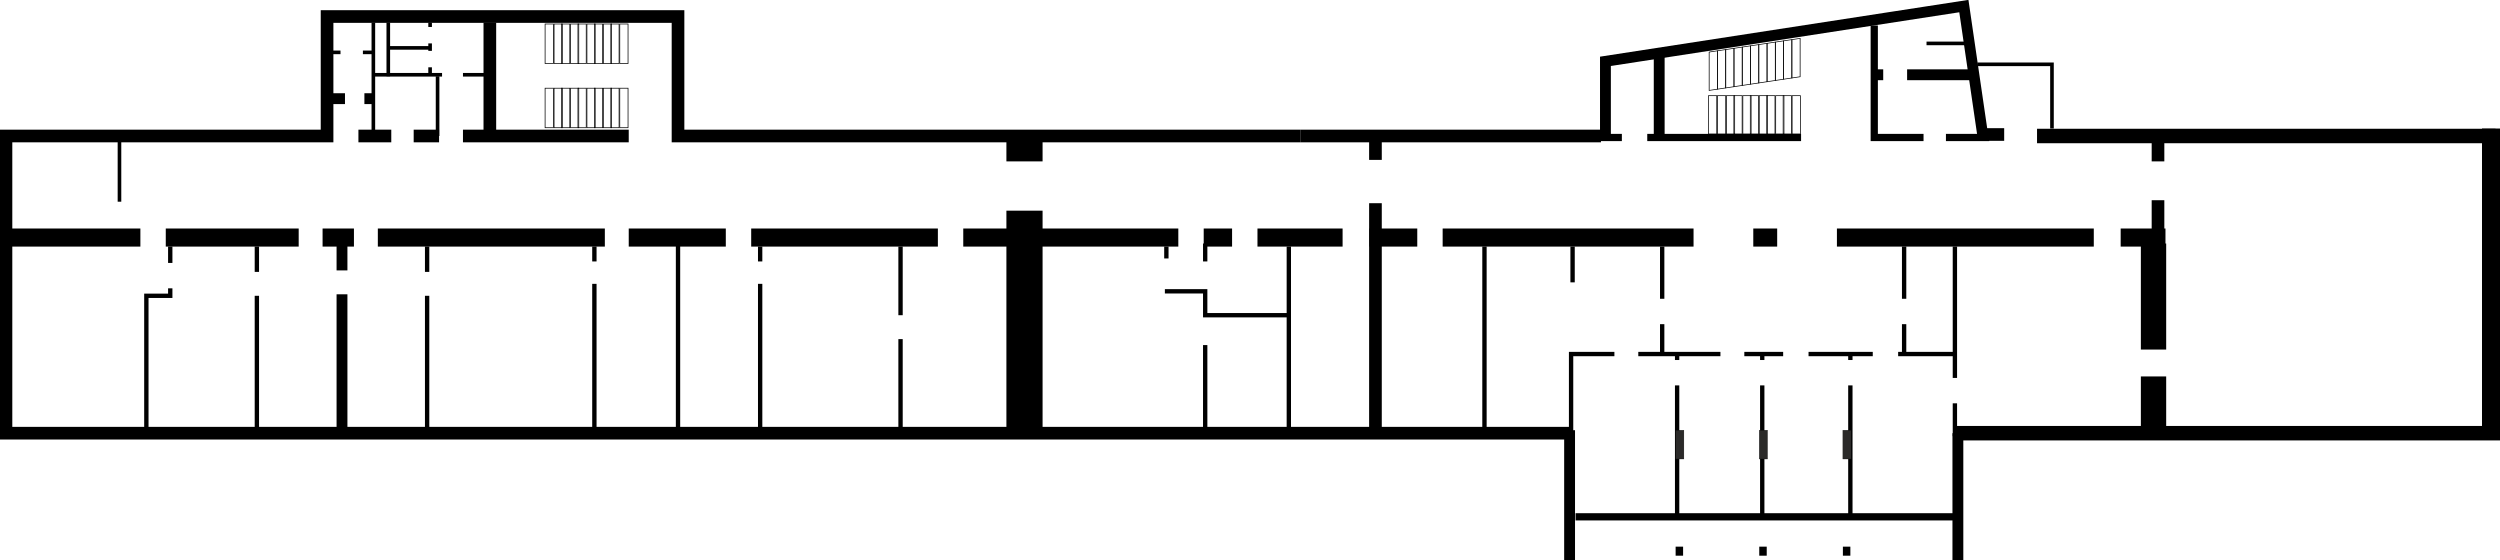 <?xml version="1.0" encoding="UTF-8"?>
<!DOCTYPE svg PUBLIC "-//W3C//DTD SVG 1.1//EN" "http://www.w3.org/Graphics/SVG/1.1/DTD/svg11.dtd">
<!-- Creator: CorelDRAW X8 -->
<svg xmlns="http://www.w3.org/2000/svg" xml:space="preserve" width="2200px" height="493px" version="1.1" style="shape-rendering:geometricPrecision; text-rendering:geometricPrecision; image-rendering:optimizeQuality; fill-rule:evenodd; clip-rule:evenodd"
viewBox="0 0 1674 375"
 xmlns:xlink="http://www.w3.org/1999/xlink">
 <defs>
  <style type="text/css">
   <![CDATA[
    .str2 {stroke:black;stroke-width:2.422}
    .str4 {stroke:black;stroke-width:4.844}
    .str3 {stroke:black;stroke-width:7.266}
    .str5 {stroke:black;stroke-width:9.689}
    .str0 {stroke:black;stroke-width:12.111}
    .str6 {stroke:black;stroke-width:16.955}
    .str8 {stroke:black;stroke-width:24.221}
    .str11 {stroke:black;stroke-width:6.055}
    .str1 {stroke:black;stroke-width:8.477}
    .str9 {stroke:black;stroke-width:0.484}
    .str7 {stroke:black;stroke-width:2.907}
    .str10 {stroke:black;stroke-width:0.185}
    .fil0 {fill:none}
    .fil1 {fill:#2B2A29}
   ]]>
  </style>
 </defs>
 <g id="app">
  <line class="fil0 str0" x1="1174" y1="159" x2="1190" y2= "159" />
  <line class="fil0 str0" x1="966" y1="159" x2="1134" y2= "159" />
  <line class="fil0 str1" x1="871" y1="91" x2="1072" y2= "91" />
  <polyline class="fil0 str1" points="1051,290 4,290 4,91 219,91 219,11 454,11 454,91 871,91 "/>
  <line class="fil0 str1" x1="310" y1="91" x2="421" y2= "91" />
  <line class="fil0 str1" x1="328" y1="87" x2="328" y2= "15" />
  <line class="fil0 str2" x1="250" y1="87" x2="250" y2= "15" />
  <line class="fil0 str2" x1="260" y1="51" x2="260" y2= "15" />
  <line class="fil0 str2" x1="250" y1="50" x2="296" y2= "50" />
  <line class="fil0 str2" x1="310" y1="50" x2="327" y2= "50" />
  <line class="fil0 str2" x1="261" y1="32" x2="288" y2= "32" />
  <line class="fil0 str2" x1="243" y1="35" x2="250" y2= "35" />
  <line class="fil0 str3" x1="244" y1="66" x2="250" y2= "66" />
  <line class="fil0 str2" x1="221" y1="35" x2="228" y2= "35" />
  <line class="fil0 str3" x1="221" y1="66" x2="231" y2= "66" />
  <line class="fil0 str2" x1="293" y1="51" x2="293" y2= "91" />
  <line class="fil0 str2" x1="80" y1="95" x2="80" y2= "135" />
  <line class="fil0 str2" x1="288" y1="15" x2="288" y2= "18" />
  <line class="fil0 str2" x1="288" y1="29" x2="288" y2= "34" />
  <line class="fil0 str2" x1="288" y1="45" x2="288" y2= "50" />
  <line class="fil0 str1" x1="277" y1="91" x2="294" y2= "91" />
  <line class="fil0 str1" x1="240" y1="91" x2="262" y2= "91" />
  <line class="fil0 str4" x1="1103" y1="92" x2="1206" y2= "92" />
  <line class="fil0 str4" x1="1303" y1="92" x2="1332" y2= "92" />
  <polyline class="fil0 str4" points="1288,92 1255,92 1255,17 "/>
  <line class="fil0 str4" x1="1055" y1="92" x2="1086" y2= "92" />
  <line class="fil0 str0" x1="949" y1="159" x2="917" y2= "159" />
  <line class="fil0 str0" x1="899" y1="159" x2="842" y2= "159" />
  <line class="fil0 str0" x1="825" y1="159" x2="806" y2= "159" />
  <line class="fil0 str0" x1="789" y1="159" x2="645" y2= "159" />
  <line class="fil0 str0" x1="628" y1="159" x2="503" y2= "159" />
  <line class="fil0 str0" x1="421" y1="159" x2="486" y2= "159" />
  <line class="fil0 str0" x1="253" y1="159" x2="405" y2= "159" />
  <line class="fil0 str0" x1="237" y1="159" x2="216" y2= "159" />
  <line class="fil0 str0" x1="200" y1="159" x2="111" y2= "159" />
  <line class="fil0 str0" x1="94" y1="159" x2="3" y2= "159" />
  <line class="fil0 str5" x1="1674" y1="290" x2="1310" y2= "290" />
  <line class="fil0 str5" x1="1671" y1="91" x2="1364" y2= "91" />
  <line class="fil0 str1" x1="1342" y1="90" x2="1330" y2= "90" />
  <line class="fil0 str0" x1="1230" y1="159" x2="1402" y2= "159" />
  <line class="fil0 str0" x1="1668" y1="290" x2="1668" y2= "86" />
  <line class="fil0 str0" x1="1420" y1="159" x2="1450" y2= "159" />
  <line class="fil0 str1" x1="1445" y1="108" x2="1445" y2= "95" />
  <line class="fil0 str6" x1="1442" y1="290" x2="1442" y2= "252" />
  <line class="fil0 str6" x1="1442" y1="234" x2="1442" y2= "163" />
  <line class="fil0 str1" x1="1445" y1="159" x2="1445" y2= "134" />
  <line class="fil0 str7" x1="1309" y1="292" x2="1309" y2= "270" />
  <line class="fil0 str7" x1="1239" y1="345" x2="1239" y2= "258" />
  <line class="fil0 str7" x1="1180" y1="345" x2="1180" y2= "258" />
  <line class="fil0 str7" x1="1123" y1="345" x2="1123" y2= "258" />
  <line class="fil0 str7" x1="1239" y1="241" x2="1239" y2= "237" />
  <line class="fil0 str7" x1="1180" y1="241" x2="1180" y2= "237" />
  <line class="fil0 str7" x1="1123" y1="241" x2="1123" y2= "237" />
  <line class="fil0 str7" x1="1309" y1="253" x2="1309" y2= "165" />
  <line class="fil0 str7" x1="1275" y1="200" x2="1275" y2= "165" />
  <line class="fil0 str7" x1="1113" y1="200" x2="1113" y2= "165" />
  <line class="fil0 str7" x1="1053" y1="189" x2="1053" y2= "165" />
  <line class="fil0 str7" x1="1275" y1="217" x2="1275" y2= "236" />
  <line class="fil0 str7" x1="1113" y1="217" x2="1113" y2= "236" />
  <line class="fil0 str7" x1="994" y1="286" x2="994" y2= "165" />
  <line class="fil0 str1" x1="921" y1="136" x2="921" y2= "290" />
  <line class="fil0 str1" x1="921" y1="94" x2="921" y2= "107" />
  <line class="fil0 str8" x1="686" y1="141" x2="686" y2= "291" />
  <line class="fil0 str8" x1="686" y1="87" x2="686" y2= "108" />
  <line class="fil0 str7" x1="863" y1="165" x2="863" y2= "290" />
  <line class="fil0 str7" x1="807" y1="231" x2="807" y2= "292" />
  <line class="fil0 str7" x1="807" y1="163" x2="807" y2= "175" />
  <polyline class="fil0 str7" points="780,195 807,195 807,211 863,211 "/>
  <line class="fil0 str7" x1="509" y1="190" x2="509" y2= "290" />
  <line class="fil0 str7" x1="398" y1="190" x2="398" y2= "290" />
  <line class="fil0 str7" x1="286" y1="198" x2="286" y2= "290" />
  <line class="fil0 str7" x1="172" y1="198" x2="172" y2= "290" />
  <polyline class="fil0 str7" points="114,193 114,198 98,198 98,288 "/>
  <line class="fil0 str7" x1="603" y1="227" x2="603" y2= "290" />
  <line class="fil0 str7" x1="454" y1="164" x2="454" y2= "290" />
  <line class="fil0 str3" x1="229" y1="197" x2="229" y2= "290" />
  <line class="fil0 str3" x1="229" y1="162" x2="229" y2= "181" />
  <line class="fil0 str7" x1="781" y1="165" x2="781" y2= "173" />
  <line class="fil0 str7" x1="509" y1="165" x2="509" y2= "175" />
  <line class="fil0 str7" x1="398" y1="165" x2="398" y2= "175" />
  <line class="fil0 str7" x1="286" y1="165" x2="286" y2= "182" />
  <line class="fil0 str7" x1="172" y1="165" x2="172" y2= "182" />
  <line class="fil0 str7" x1="114" y1="165" x2="114" y2= "176" />
  <line class="fil0 str7" x1="603" y1="165" x2="603" y2= "211" />
  <polyline class="fil0 str7" points="1081,237 1052,237 1052,291 "/>
  <polyline class="fil0 str3" points="1075,94 1075,41 1315,4 1328,93 "/>
  <line class="fil0 str3" x1="1111" y1="37" x2="1111" y2= "90" />
  <line class="fil0 str3" x1="1255" y1="50" x2="1261" y2= "50" />
  <line class="fil0 str3" x1="1277" y1="50" x2="1320" y2= "50" />
  <line class="fil0 str2" x1="1290" y1="29" x2="1317" y2= "29" />
  <polyline class="fil0 str2" points="1324,43 1374,43 1374,86 "/>
  <g id="_705703672">
   <rect class="fil0 str9" x="365" y="16" width="5.537" height="26.455"/>
   <rect class="fil0 str9" x="398" y="16" width="5.537" height="26.455"/>
   <rect class="fil0 str9" x="376" y="16" width="5.537" height="26.455"/>
   <rect class="fil0 str9" x="409" y="16" width="5.537" height="26.455"/>
   <rect class="fil0 str9" x="387" y="16" width="5.537" height="26.455"/>
   <rect class="fil0 str9" x="371" y="16" width="5.537" height="26.455"/>
   <rect class="fil0 str9" x="404" y="16" width="5.537" height="26.455"/>
   <rect class="fil0 str9" x="382" y="16" width="5.537" height="26.455"/>
   <rect class="fil0 str9" x="415" y="16" width="5.537" height="26.455"/>
   <rect class="fil0 str9" x="393" y="16" width="5.537" height="26.455"/>
  </g>
  <g id="_705707200">
   <rect class="fil0 str9" x="365" y="59" width="5.537" height="26.455"/>
   <rect class="fil0 str9" x="398" y="59" width="5.537" height="26.455"/>
   <rect class="fil0 str9" x="376" y="59" width="5.537" height="26.455"/>
   <rect class="fil0 str9" x="409" y="59" width="5.537" height="26.455"/>
   <rect class="fil0 str9" x="387" y="59" width="5.537" height="26.455"/>
   <rect class="fil0 str9" x="371" y="59" width="5.537" height="26.455"/>
   <rect class="fil0 str9" x="404" y="59" width="5.537" height="26.455"/>
   <rect class="fil0 str9" x="382" y="59" width="5.537" height="26.455"/>
   <rect class="fil0 str9" x="415" y="59" width="5.537" height="26.455"/>
   <rect class="fil0 str9" x="393" y="59" width="5.537" height="26.455"/>
  </g>
  <g id="_705709432">
   <rect class="fil0 str9" x="1144" y="64" width="5.537" height="25.69"/>
   <rect class="fil0 str9" x="1178" y="64" width="5.537" height="25.69"/>
   <rect class="fil0 str9" x="1156" y="64" width="5.537" height="25.69"/>
   <rect class="fil0 str9" x="1189" y="64" width="5.537" height="25.69"/>
   <rect class="fil0 str9" x="1167" y="64" width="5.537" height="25.69"/>
   <rect class="fil0 str9" x="1200" y="64" width="5.537" height="25.69"/>
   <rect class="fil0 str9" x="1150" y="64" width="5.537" height="25.69"/>
   <rect class="fil0 str9" x="1183" y="64" width="5.537" height="25.69"/>
   <rect class="fil0 str9" x="1161" y="64" width="5.537" height="25.69"/>
   <rect class="fil0 str9" x="1194" y="64" width="5.537" height="25.69"/>
   <rect class="fil0 str9" x="1172" y="64" width="5.537" height="25.69"/>
  </g>
  <g id="_705712360">
   <rect class="fil0 str9" transform="matrix(1 -0.15 -0 0.971 1144.46 34.791)" width="5.537" height="26.455"/>
   <rect class="fil0 str9" transform="matrix(1 -0.15 -0 0.971 1177.68 29.797)" width="5.537" height="26.455"/>
   <rect class="fil0 str9" transform="matrix(1 -0.15 -0 0.971 1155.54 33.127)" width="5.537" height="26.455"/>
   <rect class="fil0 str9" transform="matrix(1 -0.15 -0 0.971 1188.76 28.132)" width="5.537" height="26.455"/>
   <rect class="fil0 str9" transform="matrix(1 -0.15 -0 0.971 1166.61 31.462)" width="5.537" height="26.455"/>
   <rect class="fil0 str9" transform="matrix(1 -0.15 -0 0.971 1199.83 26.467)" width="5.537" height="26.455"/>
   <rect class="fil0 str9" transform="matrix(1 -0.15 -0 0.971 1150 33.959)" width="5.537" height="26.455"/>
   <rect class="fil0 str9" transform="matrix(1 -0.15 -0 0.971 1183.22 28.964)" width="5.537" height="26.455"/>
   <rect class="fil0 str9" transform="matrix(1 -0.15 -0 0.971 1161.07 32.294)" width="5.537" height="26.455"/>
   <rect class="fil0 str9" transform="matrix(1 -0.15 -0 0.971 1194.3 27.299)" width="5.537" height="26.455"/>
   <rect class="fil0 str9" transform="matrix(1 -0.15 -0 0.971 1172.15 30.629)" width="5.537" height="26.455"/>
  </g>
  <line class="fil0 str7" x1="1097" y1="237" x2="1152" y2= "237" />
  <line class="fil0 str7" x1="1168" y1="237" x2="1194" y2= "237" />
  <line class="fil0 str7" x1="1211" y1="237" x2="1254" y2= "237" />
  <line class="fil0 str7" x1="1271" y1="237" x2="1309" y2= "237" />
  <line class="fil0 str4" x1="1055" y1="346" x2="1309" y2= "346" />
  <line class="fil0 str3" x1="1311" y1="290" x2="1311" y2= "375" />
  <line class="fil0 str3" x1="1051" y1="288" x2="1051" y2= "375" />
  <rect class="fil1 str10" x="1122" y="288" width="5.537" height="19.277"/>
  <rect class="fil1 str10" x="1178" y="288" width="5.537" height="19.277"/>
  <rect class="fil1 str10" x="1234" y="288" width="5.537" height="19.277"/>
  <line class="fil0 str11" x1="1122" y1="369" x2="1127" y2= "369" />
  <line class="fil0 str11" x1="1178" y1="369" x2="1183" y2= "369" />
  <line class="fil0 str11" x1="1234" y1="369" x2="1239" y2= "369" />
 </g>
</svg>
